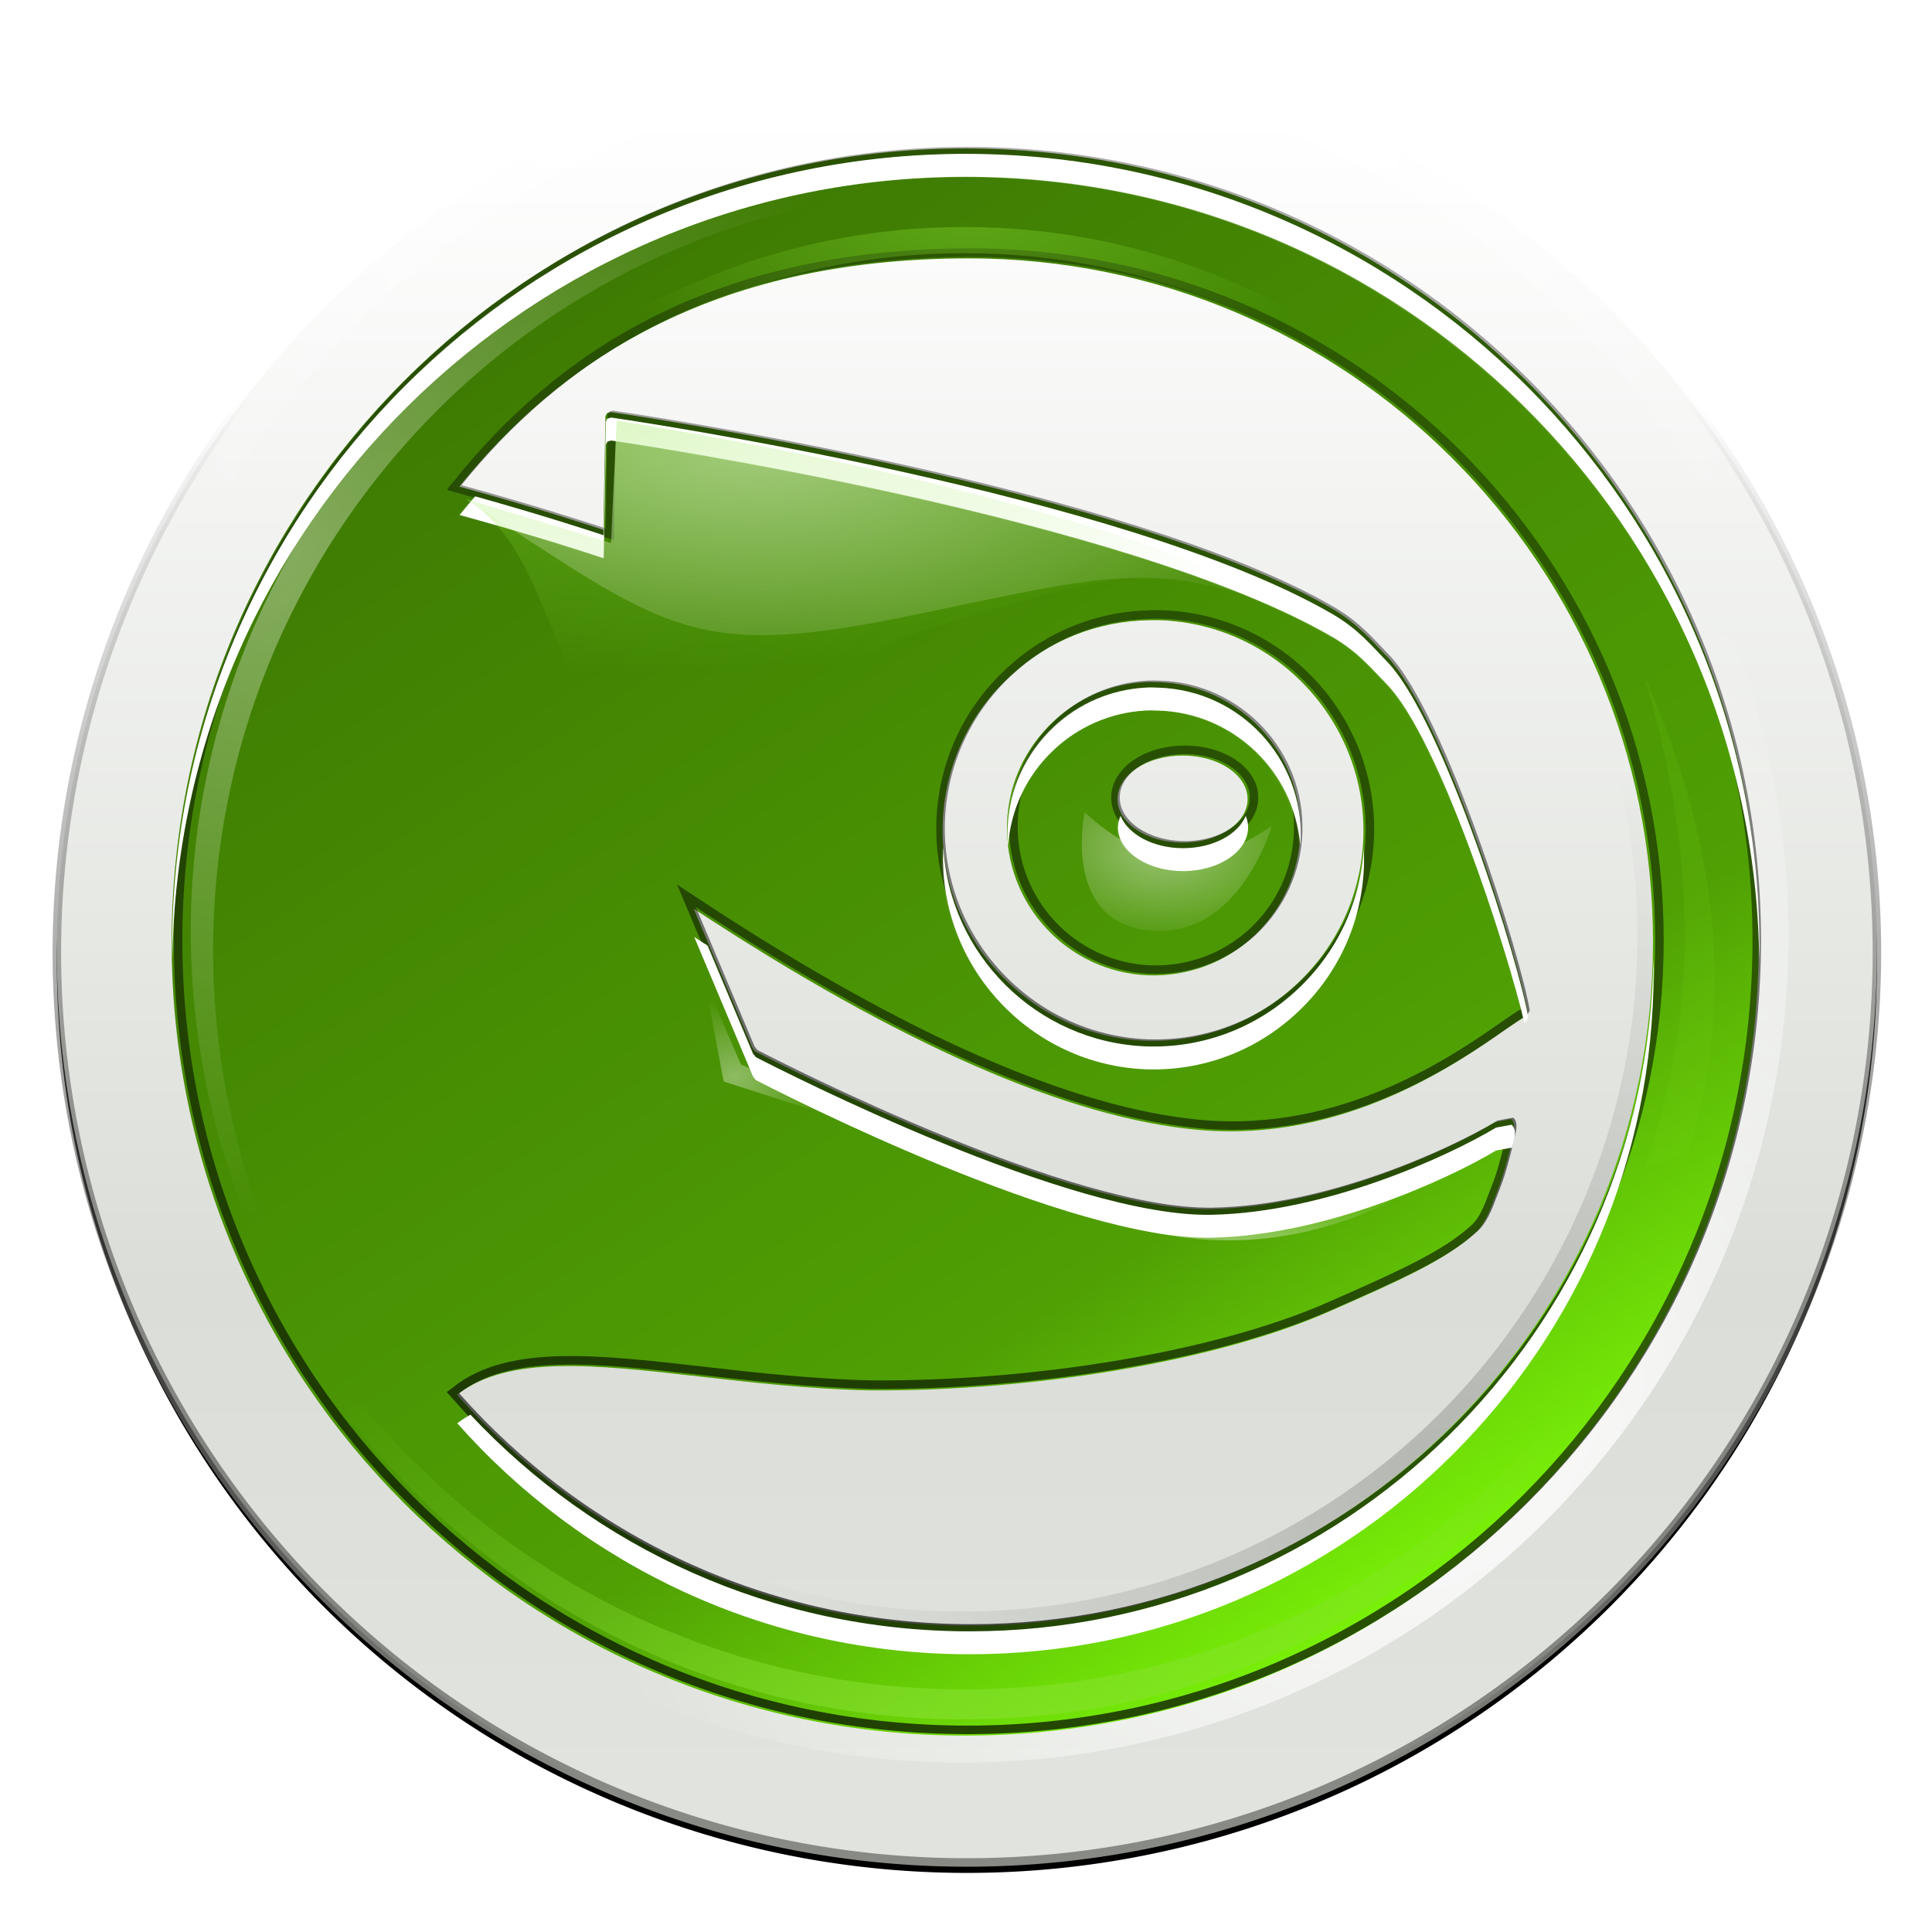 <svg viewBox="0 0 227 227" xmlns="http://www.w3.org/2000/svg" xmlns:xlink="http://www.w3.org/1999/xlink"><filter id="a" color-interpolation-filters="sRGB"><feGaussianBlur stdDeviation="2.052"/></filter><linearGradient id="b"><stop offset="0" stop-color="#fff"/><stop offset="1" stop-color="#fff" stop-opacity="0"/></linearGradient><clipPath id="c"><path d="m100 30.156c-38.57 0-69.844 31.27-69.844 69.844s31.274 69.844 69.844 69.844 69.844-31.27 69.844-69.844-31.274-69.844-69.844-69.844zm.334 9.673c33.234 0 60.197 26.94 60.197 60.17 0 33.234-26.966 60.17-60.196 60.17-17.944 0-34.047-7.864-45.07-20.322 4.532-3.518 12.116-2.66 21.455-1.595 4.474.51 9.576 1.092 14.842 1.21 14.712.085 30.54-2.6 40.31-6.87 6.318-2.77 10.362-4.594 12.89-6.894.91-.748 1.39-1.997 1.878-3.293l.334-.875c.41-1.047.997-3.3 1.26-4.528.118-.537.176-1.115-.205-1.415l-1.365.257c-4.286 2.57-14.997 7.466-25.03 7.666-12.433.26-37.492-12.517-40.106-13.866l-.258-.31c-.627-1.494-4.377-10.397-5.17-12.27 18.037 11.878 32.99 18.452 44.452 19.474 12.743 1.134 22.683-5.824 26.935-8.797.828-.566 1.462-1.01 1.722-1.106l.283-.463c-.705-4.48-7.39-26.153-12.425-31.36-1.396-1.427-2.505-2.816-4.76-4.14-18.217-10.622-61.487-17.017-63.511-17.312l-.334.103-.128.283-.18 9.982c-1.484-.492-6.088-2-12.682-3.808 8.604-10.646 21.79-20.09 44.864-20.09zm15.9 31.847c.306-.005.616-.01.925 0 10.207.366 18.227 8.964 17.878 19.165-.182 4.935-2.262 9.494-5.866 12.862-3.614 3.386-8.31 5.15-13.274 4.99-10.19-.38-18.21-8.978-17.88-19.164.176-4.942 2.268-9.53 5.892-12.888 3.385-3.175 7.717-4.896 12.323-4.965zm-.49 5.453c-2.973.18-5.78 1.388-7.975 3.448-2.504 2.35-3.98 5.53-4.09 8.978-.236 7.12 5.336 13.113 12.45 13.377 3.457.106 6.736-1.105 9.26-3.448 2.518-2.36 3.984-5.57 4.09-9.003.24-7.132-5.358-13.102-12.476-13.352-.43-.016-.836-.025-1.26 0zm3.395 6.457c3.16 0 5.71 1.718 5.71 3.833 0 2.105-2.55 3.833-5.71 3.833-3.173 0-5.737-1.732-5.737-3.833 0-2.115 2.564-3.833 5.736-3.833z"/></clipPath><filter id="d" color-interpolation-filters="sRGB"><feGaussianBlur stdDeviation=".705"/></filter><linearGradient id="e"><stop offset="0" stop-color="#8ae234"/><stop offset="1" stop-color="#8ae234" stop-opacity="0"/></linearGradient><filter id="f" color-interpolation-filters="sRGB"><feGaussianBlur stdDeviation="2.886"/></filter><filter id="g" color-interpolation-filters="sRGB" viewBox="0 0 1.694 1.099" x="-.347" y="-.05"><feGaussianBlur stdDeviation="1.336"/></filter><filter id="h" color-interpolation-filters="sRGB"><feGaussianBlur stdDeviation="1.69"/></filter><radialGradient id="i" cx="161.341" cy="161.341" gradientUnits="userSpaceOnUse" r="94.57" xlink:href="#b"/><radialGradient id="j" cx="176.801" cy="183.062" gradientUnits="userSpaceOnUse" r="95.13"><stop offset="0" stop-opacity=".187"/><stop offset="1" stop-opacity="0"/></radialGradient><linearGradient id="k" gradientUnits="userSpaceOnUse" x1="60.836" x2="148.277" y1="18.833" y2="153.705"><stop offset="0" stop-color="#3a7202"/><stop offset=".698" stop-color="#4e9c04"/><stop offset=".75" stop-color="#50a004"/><stop offset="1" stop-color="#7bf508"/></linearGradient><linearGradient id="l" gradientUnits="userSpaceOnUse" x1="100" x2="100" y1="166.722" y2="39.739"><stop offset="0"/><stop offset="1" stop-opacity=".481"/></linearGradient><radialGradient id="m" cx="132" cy="293.599" gradientTransform="matrix(.481 0 0 -.245 376.54 -122.8)" gradientUnits="userSpaceOnUse" r="102" xlink:href="#e"/><radialGradient id="n" cx="132.011" cy="37.25" gradientTransform="matrix(.931 0 0 .88 317.155 -220.004)" gradientUnits="userSpaceOnUse" r="103.844" xlink:href="#b"/><radialGradient id="o" cx="132" cy="293.599" gradientTransform="matrix(1.125 0 0 .573 291.54 -172.524)" gradientUnits="userSpaceOnUse" r="102" xlink:href="#e"/><radialGradient id="p" cx="89.75" cy="20.619" gradientTransform="matrix(1.497 0 0 .553 266.34 -180.497)" gradientUnits="userSpaceOnUse" r="59.25" xlink:href="#e"/><radialGradient id="q" cx="105.75" cy="38.507" gradientTransform="matrix(1.285 0 0 .556 279.758 -185.14)" gradientUnits="userSpaceOnUse" r="59.25" xlink:href="#b"/><radialGradient id="r" cx="158.062" cy="117.97" gradientTransform="matrix(1.549 0 0 .968 219.532 -229.114)" gradientUnits="userSpaceOnUse" r="12.438" xlink:href="#b"/><radialGradient id="s" cx="40.808" cy="81.171" gradientTransform="matrix(.931 0 0 .992 316.69 -232.252)" gradientUnits="userSpaceOnUse" r="83.064" xlink:href="#b"/><radialGradient id="t" cx="98" cy="146.194" gradientTransform="matrix(.931 0 0 .743 320.88 -195.8)" gradientUnits="userSpaceOnUse" r="13" xlink:href="#b"/><radialGradient id="u" cx="164.25" cy="187.768" gradientTransform="matrix(1.227 0 0 .249 272.35 -113.885)" gradientUnits="userSpaceOnUse" r="26" xlink:href="#b"/><radialGradient id="v" cx="93" cy="3.5" gradientUnits="userSpaceOnUse" r="93.5" xlink:href="#b"/><linearGradient id="w" gradientUnits="userSpaceOnUse" x1="130.082" x2="130.082" y1="237.062" y2="76.867"><stop offset="0" stop-color="#e1e4de"/><stop offset=".3" stop-color="#dbded8"/><stop offset="1" stop-color="#fff"/></linearGradient><linearGradient id="x" gradientUnits="userSpaceOnUse" x1="130.082" x2="130.082" y1="237.063" y2="103.918"><stop offset="0" stop-color="#888a85"/><stop offset="1" stop-opacity="0"/></linearGradient><path d="m225 157a87 87 0 1 1 -174 0 87 87 0 1 1 174 0z" filter="url(#a)" transform="matrix(1.229 0 0 1.229 -55.998 -79.818)"/><path d="m225 157a87 87 0 1 1 -174 0 87 87 0 1 1 174 0z" fill="url(#w)" stroke="url(#x)" stroke-width=".814" transform="matrix(1.229 0 0 1.229 -55.998 -81.047)"/><path d="m204 112a92 92 0 1 1 -184 0 92 92 0 1 1 184 0z" fill="none" stroke="url(#i)" stroke-width="4.857" transform="matrix(1.029 0 0 1.029 -2.274 -5.32)"/><path d="m204 112a92 92 0 1 1 -184 0 92 92 0 1 1 184 0z" fill="none" stroke="url(#j)" stroke-width="5.617" transform="matrix(.89 0 0 .89 13.33 10.286)"/><path d="m100 30.156c-38.57 0-69.844 31.27-69.844 69.844s31.274 69.844 69.844 69.844 69.844-31.27 69.844-69.844-31.274-69.844-69.844-69.844zm.334 9.673c33.234 0 60.197 26.94 60.197 60.17 0 33.234-26.966 60.17-60.196 60.17-17.944 0-34.047-7.864-45.07-20.322 4.532-3.518 12.116-2.66 21.455-1.595 4.474.51 9.576 1.092 14.842 1.21 14.712.085 30.54-2.6 40.31-6.87 6.318-2.77 10.362-4.594 12.89-6.894.91-.748 1.39-1.997 1.878-3.293l.334-.875c.41-1.047.997-3.3 1.26-4.528.118-.537.176-1.115-.205-1.415l-1.365.257c-4.286 2.57-14.997 7.466-25.03 7.666-12.433.26-37.492-12.517-40.106-13.866l-.258-.31c-.627-1.494-4.377-10.397-5.17-12.27 18.037 11.878 32.99 18.452 44.452 19.474 12.743 1.134 22.683-5.824 26.935-8.797.828-.566 1.462-1.01 1.722-1.106l.283-.463c-.705-4.48-7.39-26.153-12.425-31.36-1.396-1.427-2.505-2.816-4.76-4.14-18.217-10.622-61.487-17.017-63.511-17.312l-.334.103-.128.283-.18 9.982c-1.484-.492-6.088-2-12.682-3.808 8.604-10.646 21.79-20.09 44.864-20.09zm15.9 31.847c.306-.005.616-.01.925 0 10.207.366 18.227 8.964 17.878 19.165-.182 4.935-2.262 9.494-5.866 12.862-3.614 3.386-8.31 5.15-13.274 4.99-10.19-.38-18.21-8.978-17.88-19.164.176-4.942 2.268-9.53 5.892-12.888 3.385-3.175 7.717-4.896 12.323-4.965zm-.49 5.453c-2.973.18-5.78 1.388-7.975 3.448-2.504 2.35-3.98 5.53-4.09 8.978-.236 7.12 5.336 13.113 12.45 13.377 3.457.106 6.736-1.105 9.26-3.448 2.518-2.36 3.984-5.57 4.09-9.003.24-7.132-5.358-13.102-12.476-13.352-.43-.016-.836-.025-1.26 0zm3.395 6.457c3.16 0 5.71 1.718 5.71 3.833 0 2.105-2.55 3.833-5.71 3.833-3.173 0-5.737-1.732-5.737-3.833 0-2.115 2.564-3.833 5.736-3.833z" fill="url(#k)" fill-rule="evenodd" transform="matrix(1.335 0 0 1.335 -20.09 -22.817)"/><path d="m100 30.156c-38.57 0-69.844 31.27-69.844 69.844s31.274 69.844 69.844 69.844 69.844-31.27 69.844-69.844-31.274-69.844-69.844-69.844zm.334 9.673c33.234 0 60.197 26.94 60.197 60.17 0 33.234-26.966 60.17-60.196 60.17-17.944 0-34.047-7.864-45.07-20.322 4.532-3.518 12.116-2.66 21.455-1.595 4.474.51 9.576 1.092 14.842 1.21 14.712.085 30.54-2.6 40.31-6.87 6.318-2.77 10.362-4.594 12.89-6.894.91-.748 1.39-1.997 1.878-3.293l.334-.875c.41-1.047.997-3.3 1.26-4.528.118-.537.176-1.115-.205-1.415l-1.365.257c-4.286 2.57-14.997 7.466-25.03 7.666-12.433.26-37.492-12.517-40.106-13.866l-.258-.31c-.627-1.494-4.377-10.397-5.17-12.27 18.037 11.878 32.99 18.452 44.452 19.474 12.743 1.134 22.683-5.824 26.935-8.797.828-.566 1.462-1.01 1.722-1.106l.283-.463c-.705-4.48-7.39-26.153-12.425-31.36-1.396-1.427-2.505-2.816-4.76-4.14-18.217-10.622-61.487-17.017-63.511-17.312l-.334.103-.128.283-.18 9.982c-1.484-.492-6.088-2-12.682-3.808 8.604-10.646 21.79-20.09 44.864-20.09zm15.9 31.847c.306-.005.616-.01.925 0 10.207.366 18.227 8.964 17.878 19.165-.182 4.935-2.262 9.494-5.866 12.862-3.614 3.386-8.31 5.15-13.274 4.99-10.19-.38-18.21-8.978-17.88-19.164.176-4.942 2.268-9.53 5.892-12.888 3.385-3.175 7.717-4.896 12.323-4.965zm-.49 5.453c-2.973.18-5.78 1.388-7.975 3.448-2.504 2.35-3.98 5.53-4.09 8.978-.236 7.12 5.336 13.113 12.45 13.377 3.457.106 6.736-1.105 9.26-3.448 2.518-2.36 3.984-5.57 4.09-9.003.24-7.132-5.358-13.102-12.476-13.352-.43-.016-.836-.025-1.26 0zm3.395 6.457c3.16 0 5.71 1.718 5.71 3.833 0 2.105-2.55 3.833-5.71 3.833-3.173 0-5.737-1.732-5.737-3.833 0-2.115 2.564-3.833 5.736-3.833z" style="opacity:.825;fill:none;stroke-width:1.498;clip-path:url(#c);stroke:url(#l);filter:url(#d)" transform="matrix(1.335 0 0 1.335 -19.832 -22.992)"/><g fill-rule="evenodd"><path d="m357.22-106.263c-.01-.53-.025-1.06-.025-1.593 0-45.747 37.127-82.874 82.874-82.874 45.745 0 82.872 37.127 82.872 82.874 0 .532-.015 1.064-.025 1.593-.85-45.012-37.634-81.28-82.848-81.28-45.216 0-82 36.268-82.85 81.28z" fill="url(#m)" opacity=".428" transform="matrix(.964 0 0 .964 -310.92 210.536)"/><path d="m419.01 24.863c-57.346 0-103.843 46.492-103.843 103.844 0 .5.024 1.002.03 1.5.803-56.66 46.967-102.344 103.814-102.344s103.012 45.683 103.813 102.344c.007-.498.032-1 .032-1.5 0-57.352-46.497-103.844-103.844-103.844zm-46.406 34.5-.5.157-.187.406s-.255 13.36-.28 14.844c-2.044-.676-8.162-2.674-16.814-5.094-.698.807-1.37 1.62-2.03 2.437 9.803 2.69 16.635 4.926 18.843 5.657.026-1.483.28-14.844.28-14.844l.188-.406.5-.157c3.013.44 67.345 9.96 94.438 25.75 3.35 1.97 4.987 4.034 7.062 6.157 6.847 7.08 15.73 34.596 18 44.343.018-.008.047-.025.063-.03l.437-.688c-1.048-6.66-11.014-38.886-18.5-46.625-2.075-2.123-3.71-4.187-7.062-6.157-27.093-15.79-91.425-25.31-94.438-25.75zm70.75 35.313c-.31-.002-.62.012-.937.03-4.42.27-8.61 2.064-11.875 5.126-3.722 3.494-5.898 8.22-6.063 13.344-.026.76 0 1.51.062 2.25.345-4.834 2.46-9.272 6-12.594 3.265-3.062 7.455-4.856 11.875-5.125.63-.038 1.234-.024 1.875 0 9.823.344 17.673 8.013 18.47 17.594.016-.248.053-.498.06-.75.356-10.602-7.948-19.472-18.53-19.843-.32-.012-.628-.03-.938-.03zm-4.093 16.812c-.2.484-.343.975-.343 1.5 0 3.124 3.814 5.72 8.53 5.72 4.702 0 8.5-2.59 8.5-5.72 0-.524-.114-1.017-.31-1.5-.983 2.41-4.266 4.22-8.19 4.22-3.932 0-7.197-1.813-8.186-4.22zm-23.187 4.032c-.012.207-.024.416-.03.625-.493 15.145 11.442 27.933 26.593 28.5 7.38.238 14.376-2.404 19.75-7.438 5.357-5.008 8.448-11.788 8.718-19.125.028-.8.01-1.59-.03-2.375-.42 7.097-3.483 13.634-8.688 18.5-5.374 5.034-12.37 7.676-19.75 7.438-14.352-.537-25.812-12.04-26.563-26.125zm-32.594 11.812c1.18 2.785 6.755 16.027 7.687 18.25l.375.47c3.886 2.005 41.14 21.01 59.625 20.624 14.918-.297 30.845-7.584 37.22-11.406l2.03-.375c.024.018.04.042.062.062.07-.306.195-.713.25-.97.174-.798.253-1.648-.313-2.092l-2.03.375c-6.375 3.822-22.302 11.11-37.22 11.406-18.486.386-55.74-18.62-59.625-20.625l-.375-.468c-.72-1.72-3.843-9.16-5.938-14.125-.585-.38-1.162-.737-1.75-1.125zm125.5 2.875c-.802 48.72-40.564 87.97-89.47 87.97-25.766 0-48.99-10.914-65.312-28.345-.597.34-1.18.706-1.72 1.125 16.39 18.523 40.352 30.22 67.033 30.22 49.407 0 89.5-40.058 89.5-89.47 0-.5-.022-1-.03-1.5z" fill="#fff" filter="url(#f)" transform="matrix(.898 0 0 .898 -262.795 -4.25)"/><path d="m440.078-199.605c-53.4 0-96.695 43.29-96.695 96.696 0 .467.022.933.03 1.398.745-52.762 43.732-95.3 96.665-95.3 52.934 0 95.92 42.538 96.667 95.3.007-.465.03-.93.03-1.397 0-53.404-43.297-96.695-96.697-96.695zm-43.21 32.125-.467.146-.174.378s-.237 12.442-.26 13.822c-1.903-.63-7.6-2.49-15.657-4.743-.65.75-1.277 1.508-1.892 2.27 9.13 2.504 15.49 4.586 17.547 5.267.024-1.38.26-13.822.26-13.822l.176-.38.467-.144c2.804.41 62.708 9.273 87.937 23.977 3.12 1.835 4.644 3.757 6.576 5.734 6.376 6.592 14.647 32.215 16.76 41.29.018-.006.044-.022.06-.028l.406-.64c-.976-6.2-10.256-36.21-17.226-43.416-1.932-1.976-3.456-3.9-6.576-5.732-25.23-14.704-85.133-23.57-87.937-23.978zm65.88 32.882c-.29-.002-.58.01-.874.03-4.116.25-8.017 1.92-11.058 4.77-3.465 3.255-5.492 7.655-5.645 12.427-.023.706.002 1.405.06 2.094.32-4.5 2.29-8.634 5.586-11.727 3.04-2.85 6.942-4.522 11.058-4.772.588-.036 1.15-.023 1.745 0 9.147.32 16.456 7.46 17.197 16.382.016-.232.05-.464.058-.698.33-9.875-7.402-18.134-17.256-18.48-.3-.01-.585-.026-.873-.028zm-3.813 15.655c-.186.45-.32.908-.32 1.397 0 2.908 3.55 5.325 7.943 5.325 4.378 0 7.915-2.413 7.915-5.326 0-.488-.107-.948-.29-1.397-.914 2.245-3.972 3.93-7.625 3.93-3.662 0-6.702-1.69-7.623-3.93zm-21.592 3.754c-.01.194-.022.39-.03.583-.457 14.103 10.656 26.01 24.764 26.538 6.872.223 13.387-2.237 18.39-6.924 4.99-4.664 7.868-10.977 8.12-17.81.025-.744.008-1.48-.03-2.21-.39 6.608-3.242 12.695-8.09 17.226-5.003 4.688-11.518 7.148-18.39 6.926-13.363-.5-24.035-11.212-24.734-24.327zm-30.35 11c1.1 2.593 6.29 14.924 7.158 16.994l.35.437c3.62 1.87 38.308 19.566 55.52 19.206 13.892-.276 28.723-7.062 34.658-10.62l1.89-.35c.023.017.04.04.06.058.066-.285.18-.664.232-.902.163-.745.237-1.536-.29-1.95l-1.892.35c-5.935 3.558-20.766 10.344-34.657 10.62-17.212.36-51.9-17.337-55.52-19.205l-.35-.436c-.67-1.6-3.577-8.53-5.527-13.152-.545-.354-1.082-.686-1.63-1.048zm116.86 2.678c-.745 45.366-37.77 81.913-83.31 81.913-23.992 0-45.617-10.16-60.816-26.392-.556.316-1.097.658-1.6 1.048 15.26 17.248 37.573 28.138 62.417 28.138 46.006 0 83.34-37.3 83.34-83.31 0-.466-.022-.932-.03-1.396z" fill="url(#n)" opacity=".357" transform="matrix(.964 0 0 .964 -310.92 210.536)"/><path d="m345.118-105.645c-.01.607-.028 1.217-.028 1.827 0 52.428 42.55 94.978 94.98 94.978 52.427 0 94.977-42.55 94.977-94.978 0-.61-.017-1.22-.028-1.827-.975 51.587-43.133 93.152-94.95 93.152-51.82 0-93.978-41.565-94.952-93.152z" fill="url(#o)" opacity=".633" transform="matrix(.964 0 0 .964 -310.92 210.536)"/><path d="m379.31-157.575 17.692 5.354.7-14.9c38.317 6.158 71.66 15.248 91.95 27.237-24.775-10.652-25.098-10.522-53.308-2.095-17.925 5.354-20.486 22.58-20.486 22.58-29.265-5.14-22.624-29.56-36.548-38.177z" fill="url(#p)" opacity=".44" transform="matrix(.964 0 0 .964 -310.92 210.536)"/><path d="m379.31-157.575 17.692 5.354.7-14.9c38.317 6.158 71.66 15.248 91.95 27.237-24.775-10.652-27.077-9.57-54.938-3.725-27.85 5.845-30.533 2.256-55.404-13.967z" fill="url(#q)" opacity=".44" transform="matrix(.964 0 0 .964 -310.92 210.536)"/><path d="m454.734-119.397c6.745 6.275 14.21 7.754 22.814 1.63 0 0-3.84 13.676-14.666 12.803-11.077-.894-8.148-14.433-8.148-14.433z" fill="url(#r)" opacity=".44" transform="matrix(.964 0 0 .964 -310.92 210.536)"/><path d="m500.475-174.365c-.445-.394-.888-.795-1.342-1.182-39.025-33.333-97.75-28.714-131.084 10.31-33.334 39.026-28.714 97.752 10.31 131.085.454.387.92.762 1.378 1.14-37.78-33.523-41.915-91.33-8.97-129.9 32.946-38.573 90.69-43.526 129.707-11.453z" fill="url(#s)" opacity=".373" transform="matrix(.964 0 0 .964 -310.92 210.536)"/><path d="m500.475-174.365c-.445-.394-.888-.795-1.342-1.182-39.025-33.333-97.75-28.714-131.084 10.31-33.334 39.026-28.714 97.752 10.31 131.085.454.387.92.762 1.378 1.14-37.87-33.55-44.82-94.056-9.9-131.065 34.81-36.897 91.62-42.36 130.637-10.288z" fill="url(#s)" opacity=".373" transform="matrix(.964 0 0 .964 -310.92 210.536)"/><path d="m507.728 157.712 6.01-2.475c6.91-23.96 1.728-44.53-6.01-62.225 5.7 18.974 8.432 41.837 0 64.7z" fill="#73d216" filter="url(#g)" opacity=".373" transform="matrix(.898 0 0 .898 -262.795 -4.25)"/><path d="m408.41-98.912 4.422 10.243 19.787 9.08-21.883-6.984-2.328-12.338z" fill="url(#t)" opacity=".373" transform="matrix(.964 0 0 .964 -310.92 210.536)"/><path d="m452.174-71.675c16.78 4.933 32.882 2.746 48.42-5.354-16.81 11.855-32.85 12.097-48.42 5.355z" fill="url(#u)" opacity=".373" transform="matrix(.964 0 0 .964 -310.92 210.536)"/></g><g fill="none" stroke="url(#v)"><path d="m184 97a91 91 0 1 1 -182 0 91 91 0 1 1 182 0z" stroke-width="4.392" transform="matrix(1.138 0 0 1.138 7.705 -1.007)"/><path d="m184 97a91 91 0 1 1 -182 0 91 91 0 1 1 182 0z" filter="url(#h)" stroke-width="4.534" transform="matrix(1.103 0 0 1.103 11.033 2.464)"/></g></svg>





